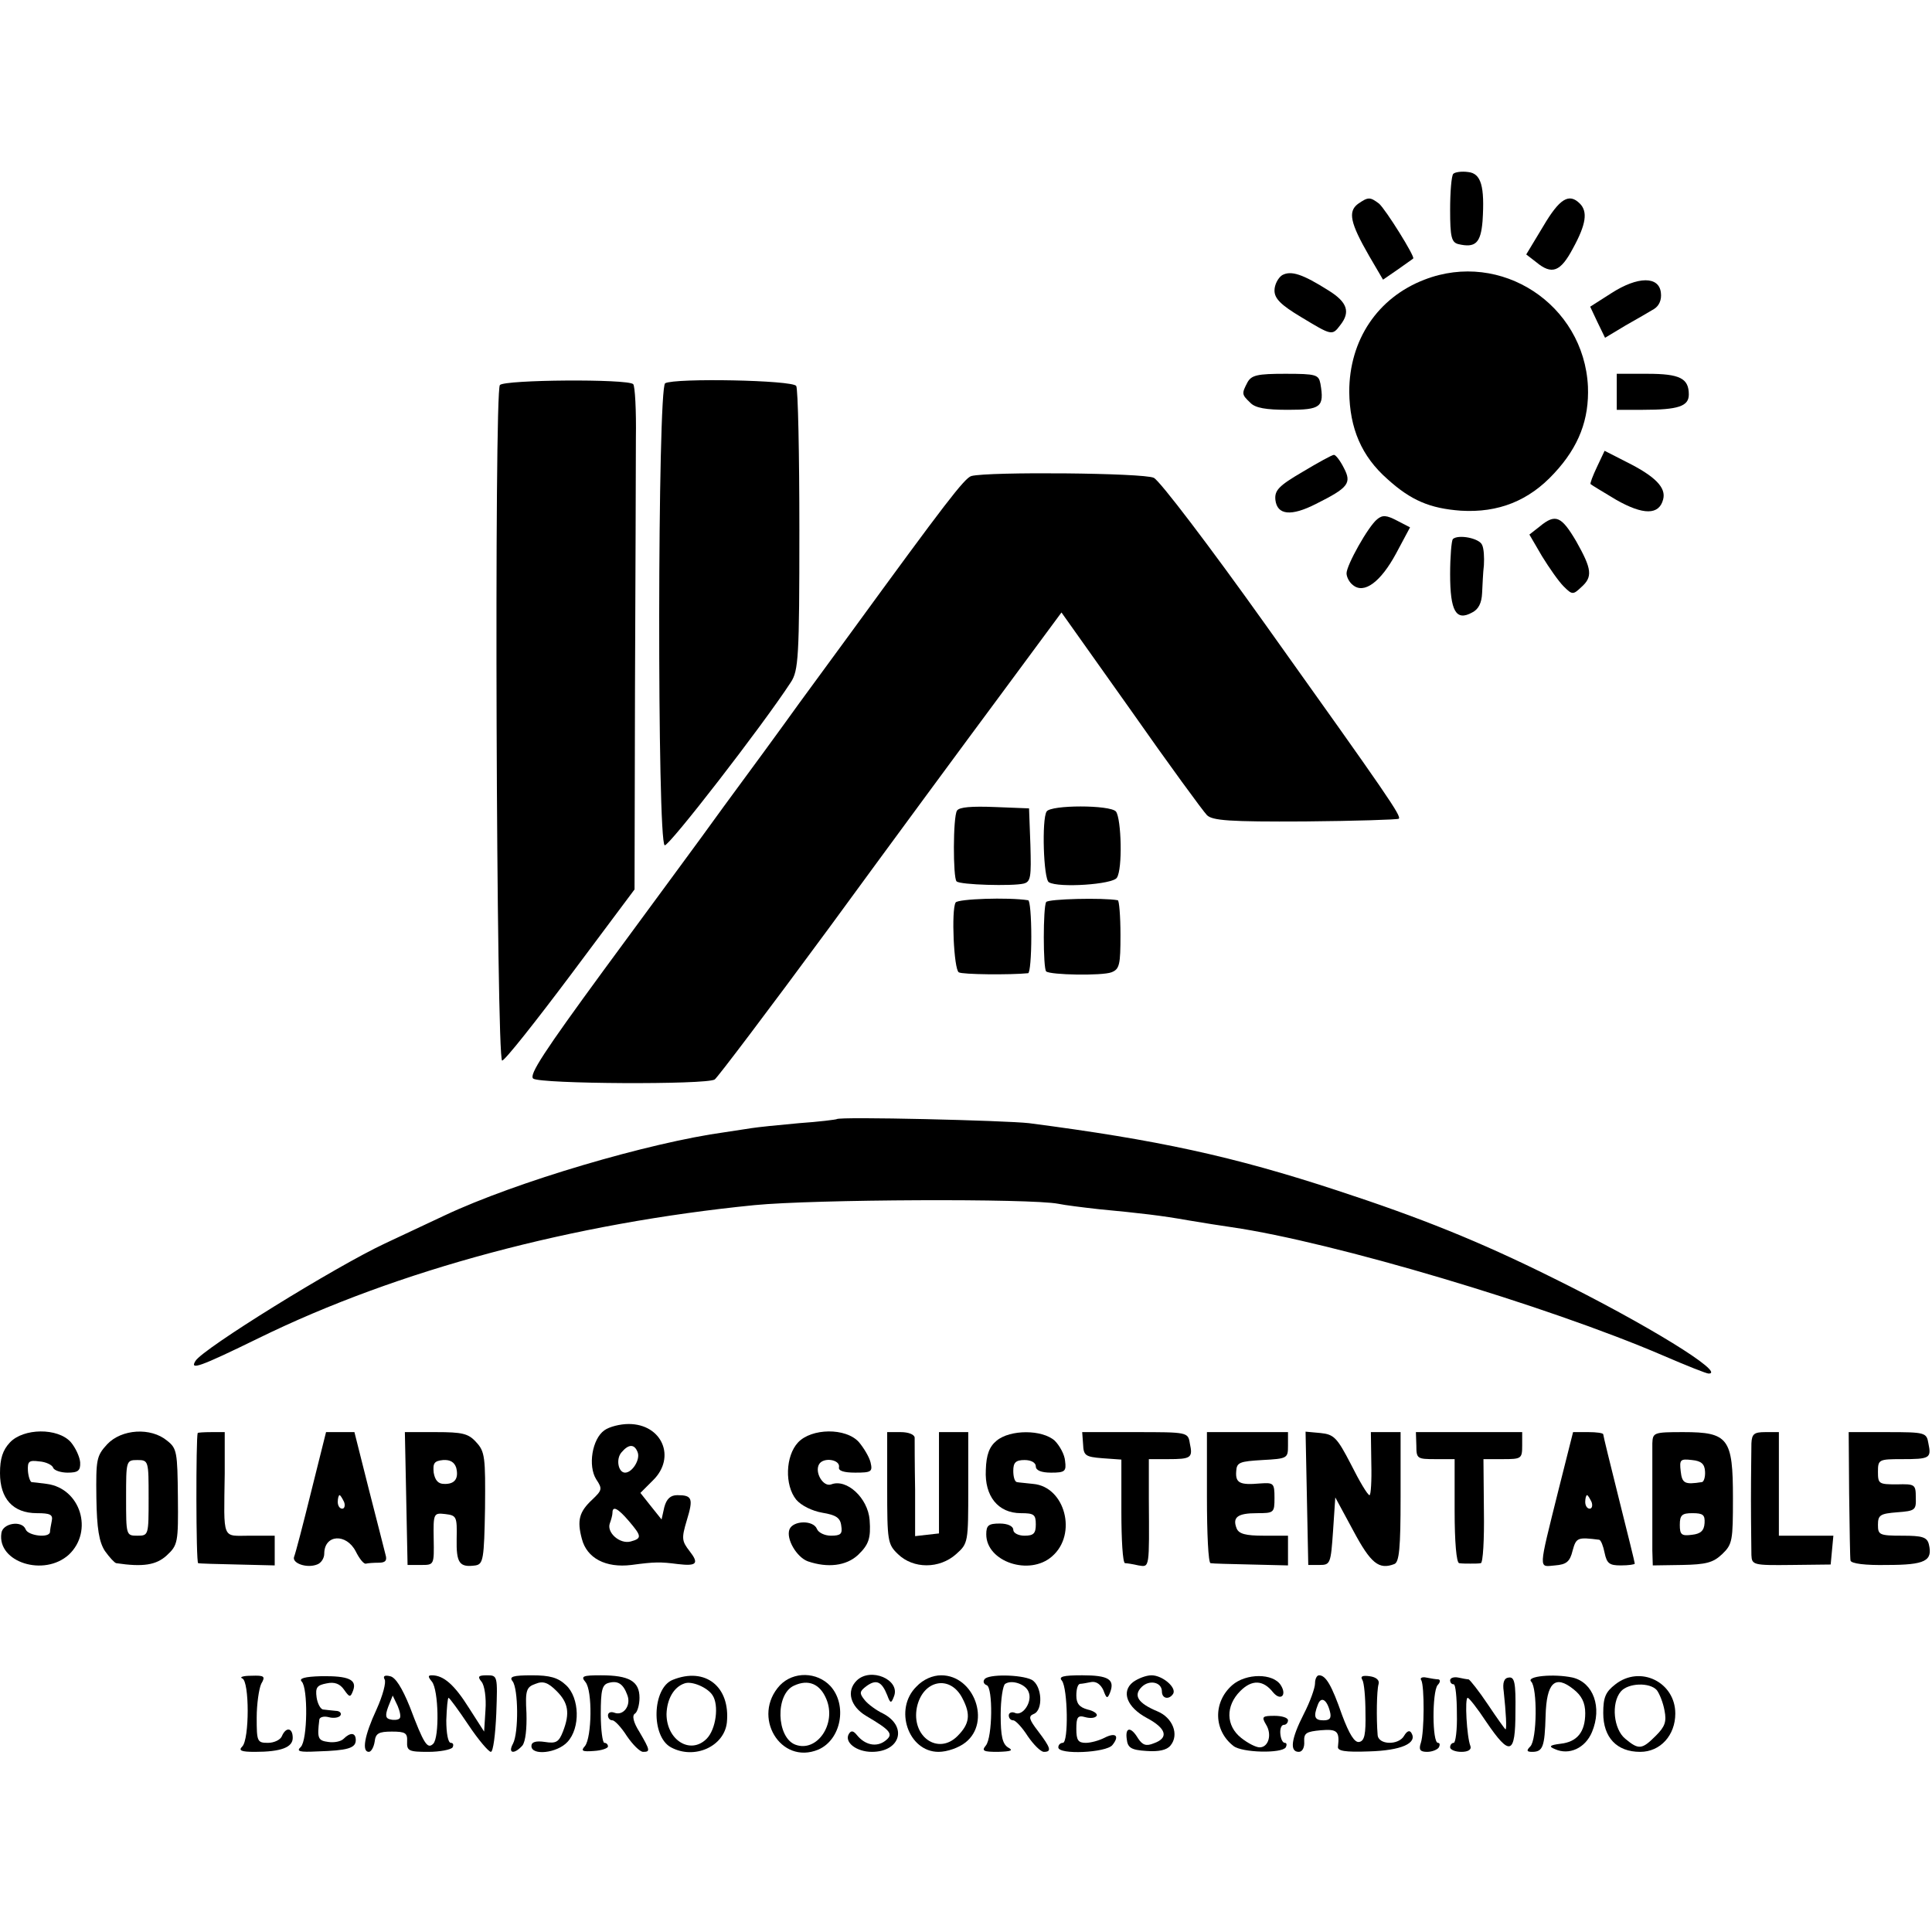 <?xml version="1.0" standalone="no"?>
<!DOCTYPE svg PUBLIC "-//W3C//DTD SVG 20010904//EN"
 "http://www.w3.org/TR/2001/REC-SVG-20010904/DTD/svg10.dtd">
<svg version="1.0" xmlns="http://www.w3.org/2000/svg"
 width="429pt" height="429pt" viewBox="0 0 429 429"
 preserveAspectRatio="xMidYMid meet">
<g transform="translate(0,429) scale(0.1,-0.1)"
fill="#000000" stroke="none">
<path d="M3227 3904 c-4 -4 -7 -40 -7 -80 0 -60 3 -72 18 -76 38 -9 50 2 54
51 5 77 -3 106 -32 109 -14 2 -29 0 -33 -4z"/>
<path d="M3015 3837 c-22 -17 -17 -42 25 -115 l31 -53 32 22 c18 13 33 23 35
25 5 3 -61 109 -76 122 -20 15 -24 15 -47 -1z"/>
<path d="M3427 3788 l-38 -63 22 -17 c35 -29 54 -22 82 31 29 53 33 81 15 99
-24 24 -45 11 -81 -50z"/>
<path d="M2847 3679 c-9 -6 -17 -21 -17 -34 0 -18 14 -32 59 -59 68 -41 69
-42 87 -18 23 29 16 51 -26 77 -57 36 -83 45 -103 34z"/>
<path d="M3163 3669 c-104 -40 -167 -134 -167 -249 1 -81 27 -143 85 -194 52
-47 94 -65 163 -70 83 -5 151 22 207 83 55 59 78 120 75 193 -9 182 -193 303
-363 237z"/>
<path d="M3578 3639 l-47 -30 16 -34 17 -35 45 27 c25 14 54 31 64 37 11 7 17
20 15 36 -4 37 -51 37 -110 -1z"/>
<path d="M2770 3441 c-13 -25 -13 -27 6 -45 11 -12 35 -16 84 -16 73 0 81 6
72 58 -4 20 -9 22 -78 22 -62 0 -75 -3 -84 -19z"/>
<path d="M3590 3420 l0 -40 58 0 c79 0 102 8 102 34 0 36 -20 46 -92 46 l-68
0 0 -40z"/>
<path d="M1110 3435 c-13 -15 -8 -1500 5 -1500 6 0 74 86 152 190 l142 190 1
445 c1 245 2 496 2 557 1 62 -2 116 -6 120 -12 12 -286 10 -296 -2z"/>
<path d="M1477 3439 c-17 -10 -18 -1020 -1 -1026 9 -3 216 264 280 362 17 26
19 55 19 337 0 170 -3 315 -7 321 -8 13 -269 18 -291 6z"/>
<path d="M3546 3253 c-9 -19 -16 -37 -14 -38 2 -2 27 -17 57 -35 60 -34 95
-34 104 1 7 26 -17 51 -81 83 l-49 25 -17 -36z"/>
<path d="M2892 3242 c-53 -31 -62 -41 -60 -62 4 -34 35 -37 90 -9 72 36 80 46
62 80 -8 16 -18 29 -22 29 -4 0 -35 -17 -70 -38z"/>
<path d="M2157 3233 c-15 -4 -60 -63 -267 -347 -24 -33 -76 -104 -115 -157
-38 -53 -114 -157 -168 -230 -53 -74 -174 -237 -267 -364 -131 -179 -166 -232
-156 -240 15 -12 384 -14 403 -2 6 4 121 156 255 338 133 182 304 414 379 515
l136 184 154 -217 c84 -120 161 -225 169 -233 12 -12 49 -15 218 -14 112 1
205 4 208 6 6 6 -22 47 -296 431 -124 174 -235 320 -248 326 -22 11 -367 14
-405 4z"/>
<path d="M3058 3137 c-20 -16 -68 -102 -68 -120 0 -8 6 -20 14 -26 25 -21 62
7 96 70 l31 58 -29 15 c-23 12 -32 13 -44 3z"/>
<path d="M3419 3121 l-23 -18 28 -48 c16 -26 37 -56 48 -67 19 -19 21 -19 39
-2 26 23 24 40 -11 102 -33 56 -46 62 -81 33z"/>
<path d="M3226 3093 c-3 -4 -6 -39 -6 -78 0 -82 13 -105 49 -85 14 7 21 21 22
43 1 18 2 46 4 62 1 17 0 37 -4 45 -6 15 -53 24 -65 13z"/>
<path d="M2125 2490 c-9 -14 -9 -149 -1 -157 7 -8 125 -11 149 -5 16 4 17 15
15 86 l-3 81 -76 3 c-51 2 -79 0 -84 -8z"/>
<path d="M2324 2488 c-11 -17 -7 -150 5 -157 21 -13 142 -5 151 10 13 19 10
131 -2 147 -13 15 -145 15 -154 0z"/>
<path d="M2122 2286 c-10 -16 -4 -149 7 -155 7 -5 114 -6 154 -2 4 1 7 37 7
81 0 44 -3 81 -7 81 -45 7 -156 3 -161 -5z"/>
<path d="M2323 2287 c-7 -11 -7 -147 0 -154 9 -8 124 -10 145 -2 18 7 20 17
20 83 0 42 -3 77 -6 77 -32 6 -155 3 -159 -4z"/>
<path d="M1858 1805 c-1 -1 -40 -6 -84 -9 -45 -4 -93 -9 -105 -11 -13 -2 -40
-6 -59 -9 -168 -23 -464 -110 -623 -185 -45 -21 -104 -49 -132 -62 -111 -52
-405 -234 -421 -261 -13 -21 8 -14 141 51 308 151 698 255 1100 295 133 13
614 15 675 3 14 -3 54 -8 90 -12 94 -9 138 -14 200 -25 30 -5 73 -12 95 -15
226 -33 700 -174 958 -285 51 -22 96 -40 101 -40 40 0 -138 110 -347 213 -163
81 -293 133 -476 193 -234 77 -402 113 -686 150 -52 6 -421 15 -427 9z"/>
<path d="M1342 1114 c-27 -19 -37 -79 -18 -109 14 -21 13 -24 -9 -45 -29 -27
-34 -46 -23 -87 11 -43 53 -65 110 -58 52 7 64 7 103 2 42 -5 48 1 26 29 -17
22 -18 28 -6 68 15 49 12 56 -21 56 -15 0 -24 -8 -29 -27 l-6 -27 -24 30 -23
29 28 28 c52 51 20 125 -54 125 -19 0 -43 -6 -54 -14z m74 -49 c6 -16 -12 -45
-28 -45 -15 0 -21 30 -8 45 16 19 29 19 36 0z m-20 -152 c29 -34 30 -39 4 -46
-24 -6 -53 20 -46 40 3 8 6 19 6 24 0 16 12 10 36 -18z"/>
<path d="M22 1087 c-16 -17 -22 -36 -22 -68 0 -57 29 -89 82 -89 29 0 36 -3
33 -17 -2 -10 -4 -21 -4 -25 -2 -14 -49 -8 -54 6 -8 21 -52 14 -54 -9 -9 -64
95 -97 150 -47 55 52 26 147 -49 157 -16 2 -31 4 -34 4 -3 1 -7 12 -8 25 -1
21 2 24 25 21 15 -1 29 -8 31 -14 2 -6 17 -11 32 -11 23 0 29 4 28 23 -1 12
-10 32 -21 45 -29 32 -105 31 -135 -1z"/>
<path d="M238 1083 c-24 -26 -25 -34 -24 -119 1 -68 6 -98 19 -118 10 -14 21
-26 25 -27 60 -9 89 -4 112 17 25 23 26 29 25 130 -1 99 -2 108 -24 125 -36
30 -101 26 -133 -8z m92 -119 c0 -83 0 -84 -25 -84 -25 0 -25 1 -25 84 0 82 0
84 25 84 25 0 25 -2 25 -84z"/>
<path d="M439 1108 c-4 -9 -4 -288 1 -289 3 -1 42 -2 88 -3 l82 -2 0 33 0 33
-55 0 c-63 0 -58 -13 -56 138 l0 92 -29 0 c-17 0 -31 -1 -31 -2z"/>
<path d="M691 978 c-18 -73 -35 -138 -38 -145 -5 -14 28 -26 51 -17 9 3 16 14
16 24 0 43 49 46 70 5 8 -16 18 -29 23 -27 4 1 16 2 28 2 15 0 19 5 15 18 -2
9 -19 74 -37 145 l-32 127 -31 0 -32 0 -33 -132z m73 -23 c3 -8 1 -15 -4 -15
-6 0 -10 7 -10 15 0 8 2 15 4 15 2 0 6 -7 10 -15z"/>
<path d="M902 963 l3 -148 30 0 c29 0 29 0 28 58 -1 57 0 58 26 55 25 -3 26
-6 25 -55 -1 -54 6 -64 42 -59 17 3 19 14 21 127 1 113 0 126 -20 147 -17 19
-31 22 -89 22 l-69 0 3 -147z m111 68 c6 -24 -3 -37 -27 -36 -13 0 -20 8 -23
25 -2 21 1 26 21 28 16 1 25 -5 29 -17z"/>
<path d="M1772 1087 c-28 -30 -30 -95 -4 -127 11 -13 35 -25 58 -29 30 -5 40
-11 42 -29 3 -18 -1 -22 -23 -22 -14 0 -28 7 -31 15 -8 20 -53 19 -61 -1 -8
-21 16 -62 41 -71 44 -15 85 -10 111 14 24 23 29 37 26 78 -4 49 -51 92 -85
79 -18 -7 -38 27 -27 45 10 16 47 10 44 -7 -2 -8 11 -12 36 -12 36 0 39 2 34
23 -3 12 -15 32 -26 45 -29 32 -105 31 -135 -1z"/>
<path d="M1970 986 c0 -118 1 -125 24 -147 34 -33 92 -33 129 0 27 24 27 26
27 148 l0 123 -33 0 -32 0 0 -112 0 -113 -27 -3 -26 -3 0 103 c-1 57 -1 109
-1 116 -1 7 -14 12 -31 12 l-30 0 0 -124z"/>
<path d="M2213 1091 c-16 -13 -23 -31 -24 -65 -3 -58 27 -96 78 -96 29 0 33
-3 33 -25 0 -20 -5 -25 -25 -25 -14 0 -25 6 -25 13 0 8 -12 14 -30 14 -25 0
-30 -4 -30 -24 0 -61 96 -93 146 -49 57 49 29 155 -42 161 -16 2 -32 3 -36 4
-5 1 -8 12 -8 25 0 18 5 24 25 24 15 0 25 -6 25 -14 0 -9 12 -14 34 -14 31 0
34 3 31 26 -1 14 -12 34 -23 45 -28 25 -99 25 -129 0z"/>
<path d="M2405 1083 c1 -25 5 -28 43 -31 l42 -3 0 -115 c0 -63 3 -114 8 -115
4 0 17 -2 30 -5 25 -4 24 -8 23 149 l0 87 43 0 c51 0 55 3 48 35 -4 25 -5 25
-122 25 l-117 0 2 -27z"/>
<path d="M2680 965 c0 -80 3 -145 8 -146 4 -1 44 -2 90 -3 l82 -2 0 33 0 33
-54 0 c-40 0 -55 4 -60 16 -10 25 2 34 45 34 38 0 39 1 39 34 0 33 -2 34 -32
32 -45 -4 -55 1 -53 27 1 20 8 22 58 25 56 3 57 4 57 32 l0 30 -90 0 -90 0 0
-145z"/>
<path d="M2902 963 l3 -148 25 0 c24 0 25 3 30 75 l5 75 40 -74 c39 -73 57
-87 91 -74 11 4 14 35 14 149 l0 144 -33 0 -33 0 1 -70 c1 -38 -1 -70 -4 -70
-4 0 -22 30 -41 68 -31 60 -38 67 -68 70 l-33 3 3 -148z"/>
<path d="M3145 1080 c0 -29 2 -30 42 -30 l43 0 0 -115 c0 -69 4 -115 10 -116
6 -1 17 -1 25 -1 8 0 19 0 23 1 5 0 8 53 7 116 l-1 115 43 0 c41 0 43 1 43 30
l0 30 -118 0 -118 0 1 -30z"/>
<path d="M3461 983 c-46 -185 -45 -172 -8 -169 25 2 33 8 39 33 8 29 11 30 59
24 4 -1 9 -14 12 -29 5 -24 11 -28 36 -28 17 0 31 2 31 4 0 3 -16 67 -35 143
-19 76 -35 141 -35 144 0 3 -15 5 -33 5 l-34 0 -32 -127z m73 -28 c3 -8 1 -15
-4 -15 -6 0 -10 7 -10 15 0 8 2 15 4 15 2 0 6 -7 10 -15z"/>
<path d="M3669 1085 c0 -14 0 -65 0 -115 0 -49 0 -105 0 -123 l1 -33 65 1 c53
1 69 5 89 24 23 22 24 30 24 125 0 132 -10 146 -110 146 -66 0 -68 -1 -69 -25z
m117 -62 c1 -13 -3 -24 -7 -24 -38 -6 -44 -3 -47 24 -3 26 -1 28 25 25 21 -2
28 -9 29 -25z m-1 -115 c-1 -17 -9 -24 -28 -26 -23 -3 -27 0 -27 22 0 22 5 26
28 26 24 0 28 -4 27 -22z"/>
<path d="M3889 1085 c0 -14 -1 -70 -1 -125 0 -55 1 -110 1 -123 1 -22 4 -23
89 -22 l87 1 3 32 3 32 -60 0 -61 0 0 115 0 115 -30 0 c-25 0 -30 -4 -31 -25z"/>
<path d="M4106 973 c1 -76 2 -143 3 -148 1 -7 33 -11 81 -10 85 0 102 9 93 46
-4 16 -15 19 -59 19 -51 0 -54 2 -54 24 0 22 5 25 43 28 40 3 42 5 41 33 0 29
-2 30 -42 29 -40 0 -42 1 -42 28 0 27 2 28 53 28 62 0 66 2 59 35 -4 24 -7 25
-91 25 l-86 0 1 -137z"/>
<path d="M538 563 c16 -6 16 -135 0 -151 -9 -9 -3 -12 28 -12 58 0 84 10 84
31 0 23 -15 25 -24 4 -3 -8 -17 -15 -31 -15 -24 0 -25 3 -25 56 0 30 5 64 10
75 10 17 7 19 -22 18 -18 0 -27 -3 -20 -6z"/>
<path d="M670 556 c14 -14 13 -129 -2 -145 -11 -10 -3 -12 37 -10 66 2 85 7
85 25 0 17 -12 18 -27 3 -6 -6 -21 -9 -34 -7 -23 3 -25 8 -20 49 0 6 10 9 21
6 11 -3 23 -1 26 4 3 5 -2 10 -10 10 -9 1 -21 2 -28 3 -6 0 -13 13 -15 27 -3
22 1 27 22 31 18 4 30 -1 39 -14 12 -17 14 -18 20 -2 9 24 -9 33 -71 32 -37
-1 -50 -5 -43 -12z"/>
<path d="M854 561 c4 -6 -4 -36 -18 -67 -27 -58 -33 -94 -17 -94 5 0 11 10 13
23 2 18 9 22 38 22 30 0 35 -3 34 -22 -1 -21 4 -23 47 -23 26 0 51 5 54 10 3
6 1 10 -4 10 -6 0 -10 21 -10 50 1 28 3 50 5 50 2 0 22 -27 44 -60 22 -33 45
-60 50 -60 5 0 10 38 12 85 3 84 3 85 -21 85 -19 0 -21 -3 -12 -14 7 -8 11
-36 9 -63 l-3 -48 -34 53 c-32 51 -56 72 -82 72 -9 0 -9 -3 0 -14 15 -18 17
-124 3 -138 -13 -13 -21 0 -52 82 -17 42 -32 66 -44 68 -12 3 -16 0 -12 -7z
m33 -87 c-3 -3 -12 -4 -20 -2 -11 2 -12 9 -5 28 l10 25 11 -23 c5 -12 8 -25 4
-28z"/>
<path d="M1138 557 c13 -16 14 -115 1 -139 -12 -22 3 -24 21 -4 7 9 10 38 9
72 -3 51 0 58 20 65 17 7 28 3 47 -16 26 -26 30 -49 14 -90 -9 -23 -15 -27
-40 -23 -20 3 -30 0 -30 -9 0 -22 57 -16 80 9 29 31 27 98 -3 126 -18 17 -36
22 -76 22 -42 0 -51 -3 -43 -13z"/>
<path d="M1300 555 c16 -19 14 -123 -1 -142 -10 -11 -6 -13 20 -11 17 1 31 6
31 10 0 4 -3 8 -8 8 -4 0 -8 29 -8 64 0 53 3 65 17 69 21 6 33 -2 42 -27 9
-23 -9 -47 -29 -39 -8 3 -14 0 -14 -6 0 -6 4 -11 10 -11 5 0 20 -16 32 -35 13
-19 29 -35 36 -35 16 0 16 3 -8 44 -14 22 -17 37 -10 41 5 3 10 19 10 35 0 37
-23 50 -86 50 -40 0 -45 -2 -34 -15z"/>
<path d="M1494 560 c-46 -18 -49 -126 -4 -150 52 -28 118 2 124 55 8 80 -48
124 -120 95z m88 -34 c15 -22 8 -76 -13 -97 -36 -36 -89 -3 -89 55 1 33 16 60
40 68 16 6 51 -9 62 -26z"/>
<path d="M1732 548 c-64 -69 1 -178 85 -143 51 22 65 99 27 141 -30 32 -82 33
-112 2z m103 -31 c23 -55 -21 -119 -69 -101 -42 16 -45 112 -3 131 32 15 58 4
72 -30z"/>
<path d="M1902 558 c-23 -23 -14 -57 21 -78 56 -33 62 -41 42 -56 -19 -14 -44
-9 -62 13 -8 10 -13 11 -18 3 -11 -18 16 -40 51 -40 63 0 80 56 25 85 -15 7
-34 21 -41 30 -12 15 -12 19 4 31 22 16 34 10 46 -20 7 -19 9 -19 15 -3 15 37
-52 66 -83 35z"/>
<path d="M2035 545 c-51 -50 -18 -145 49 -145 19 0 45 9 60 21 57 45 19 149
-54 149 -19 0 -40 -9 -55 -25z m102 -26 c19 -36 16 -57 -11 -84 -43 -43 -103
-1 -90 64 13 61 74 73 101 20z"/>
<path d="M2186 561 c-4 -5 -1 -11 5 -13 14 -5 13 -116 -2 -134 -10 -12 -5 -14
27 -14 30 1 35 3 22 10 -12 8 -16 25 -16 72 0 35 5 66 10 69 15 10 46 -1 52
-18 9 -21 -12 -53 -29 -47 -8 4 -15 1 -15 -5 0 -6 4 -11 10 -11 5 0 20 -16 32
-35 13 -19 29 -35 36 -35 18 0 15 9 -13 46 -20 26 -22 33 -10 38 22 8 19 63
-4 76 -24 12 -98 13 -105 1z"/>
<path d="M2358 558 c13 -17 15 -138 2 -138 -5 0 -10 -4 -10 -10 0 -17 106 -12
120 5 17 21 7 29 -18 16 -12 -6 -30 -11 -41 -11 -17 0 -21 6 -21 31 0 26 3 31
20 26 11 -3 22 -2 25 3 3 4 -6 11 -20 14 -18 5 -25 13 -25 31 0 14 3 25 8 26
4 0 15 2 25 4 11 2 21 -5 27 -18 7 -19 9 -20 15 -5 11 29 -4 38 -62 38 -43 0
-53 -3 -45 -12z"/>
<path d="M2516 555 c-27 -21 -14 -56 31 -80 43 -23 49 -44 15 -56 -17 -7 -25
-4 -35 11 -16 27 -29 25 -25 -2 2 -19 10 -24 44 -26 27 -2 45 2 53 12 20 24 5
62 -29 76 -43 18 -54 35 -35 54 17 17 45 11 45 -10 0 -16 16 -19 25 -5 8 14
-24 41 -48 41 -12 0 -30 -7 -41 -15z"/>
<path d="M2736 548 c-43 -38 -41 -101 3 -135 19 -15 107 -17 116 -3 3 6 2 10
-2 10 -5 0 -9 9 -10 20 -1 11 2 20 8 20 5 0 9 5 9 10 0 6 -14 10 -30 10 -27 0
-29 -2 -19 -19 14 -22 6 -51 -14 -51 -8 0 -26 9 -41 21 -34 27 -35 71 -2 104
26 26 51 25 73 -3 17 -20 31 -6 17 16 -17 27 -77 27 -108 0z"/>
<path d="M2920 552 c0 -10 -11 -41 -25 -68 -28 -55 -32 -84 -11 -84 8 0 13 10
12 23 -1 19 5 22 37 25 36 3 42 -2 38 -36 -2 -10 15 -13 69 -11 71 2 108 18
94 41 -4 7 -10 4 -16 -6 -12 -22 -58 -21 -59 2 -3 36 -2 98 2 112 3 9 -5 16
-20 18 -15 2 -21 0 -16 -8 4 -6 7 -39 7 -73 1 -48 -2 -63 -14 -65 -10 -2 -22
17 -38 60 -23 66 -36 88 -51 88 -5 0 -9 -8 -9 -18z m33 -62 c4 -15 0 -20 -14
-20 -20 0 -23 8 -13 34 7 20 20 13 27 -14z"/>
<path d="M3156 559 c7 -13 7 -114 -1 -139 -5 -15 -2 -20 14 -20 11 0 23 5 26
10 3 6 2 10 -2 10 -13 0 -13 112 -1 128 6 6 7 12 2 13 -5 0 -17 2 -27 4 -9 2
-15 -1 -11 -6z"/>
<path d="M3220 559 c0 -5 3 -9 8 -9 4 0 7 -29 7 -65 1 -36 -3 -65 -7 -65 -4 0
-8 -4 -8 -10 0 -5 11 -10 25 -10 15 0 23 5 20 13 -8 20 -13 107 -6 107 3 0 22
-24 41 -53 53 -78 65 -74 65 22 1 65 -2 78 -15 76 -10 -1 -14 -11 -11 -31 5
-46 7 -84 4 -84 -1 0 -19 25 -39 55 -20 30 -40 55 -43 56 -3 0 -14 2 -23 4
-10 2 -18 -1 -18 -6z"/>
<path d="M3400 556 c14 -14 13 -129 -2 -144 -9 -9 -8 -12 4 -12 24 0 28 11 30
80 2 74 21 92 62 59 18 -14 26 -30 26 -53 0 -42 -18 -64 -55 -68 -24 -3 -27
-6 -12 -12 31 -14 67 2 82 38 23 55 3 110 -43 121 -42 9 -104 3 -92 -9z"/>
<path d="M3587 550 c-22 -17 -27 -29 -27 -64 0 -54 30 -86 82 -86 45 0 78 37
78 85 0 70 -78 108 -133 65z m92 -13 c6 -8 14 -28 17 -45 5 -25 1 -36 -19 -56
-31 -31 -38 -32 -68 -7 -26 21 -32 79 -10 105 16 19 64 21 80 3z"/>
</g>
</svg>

